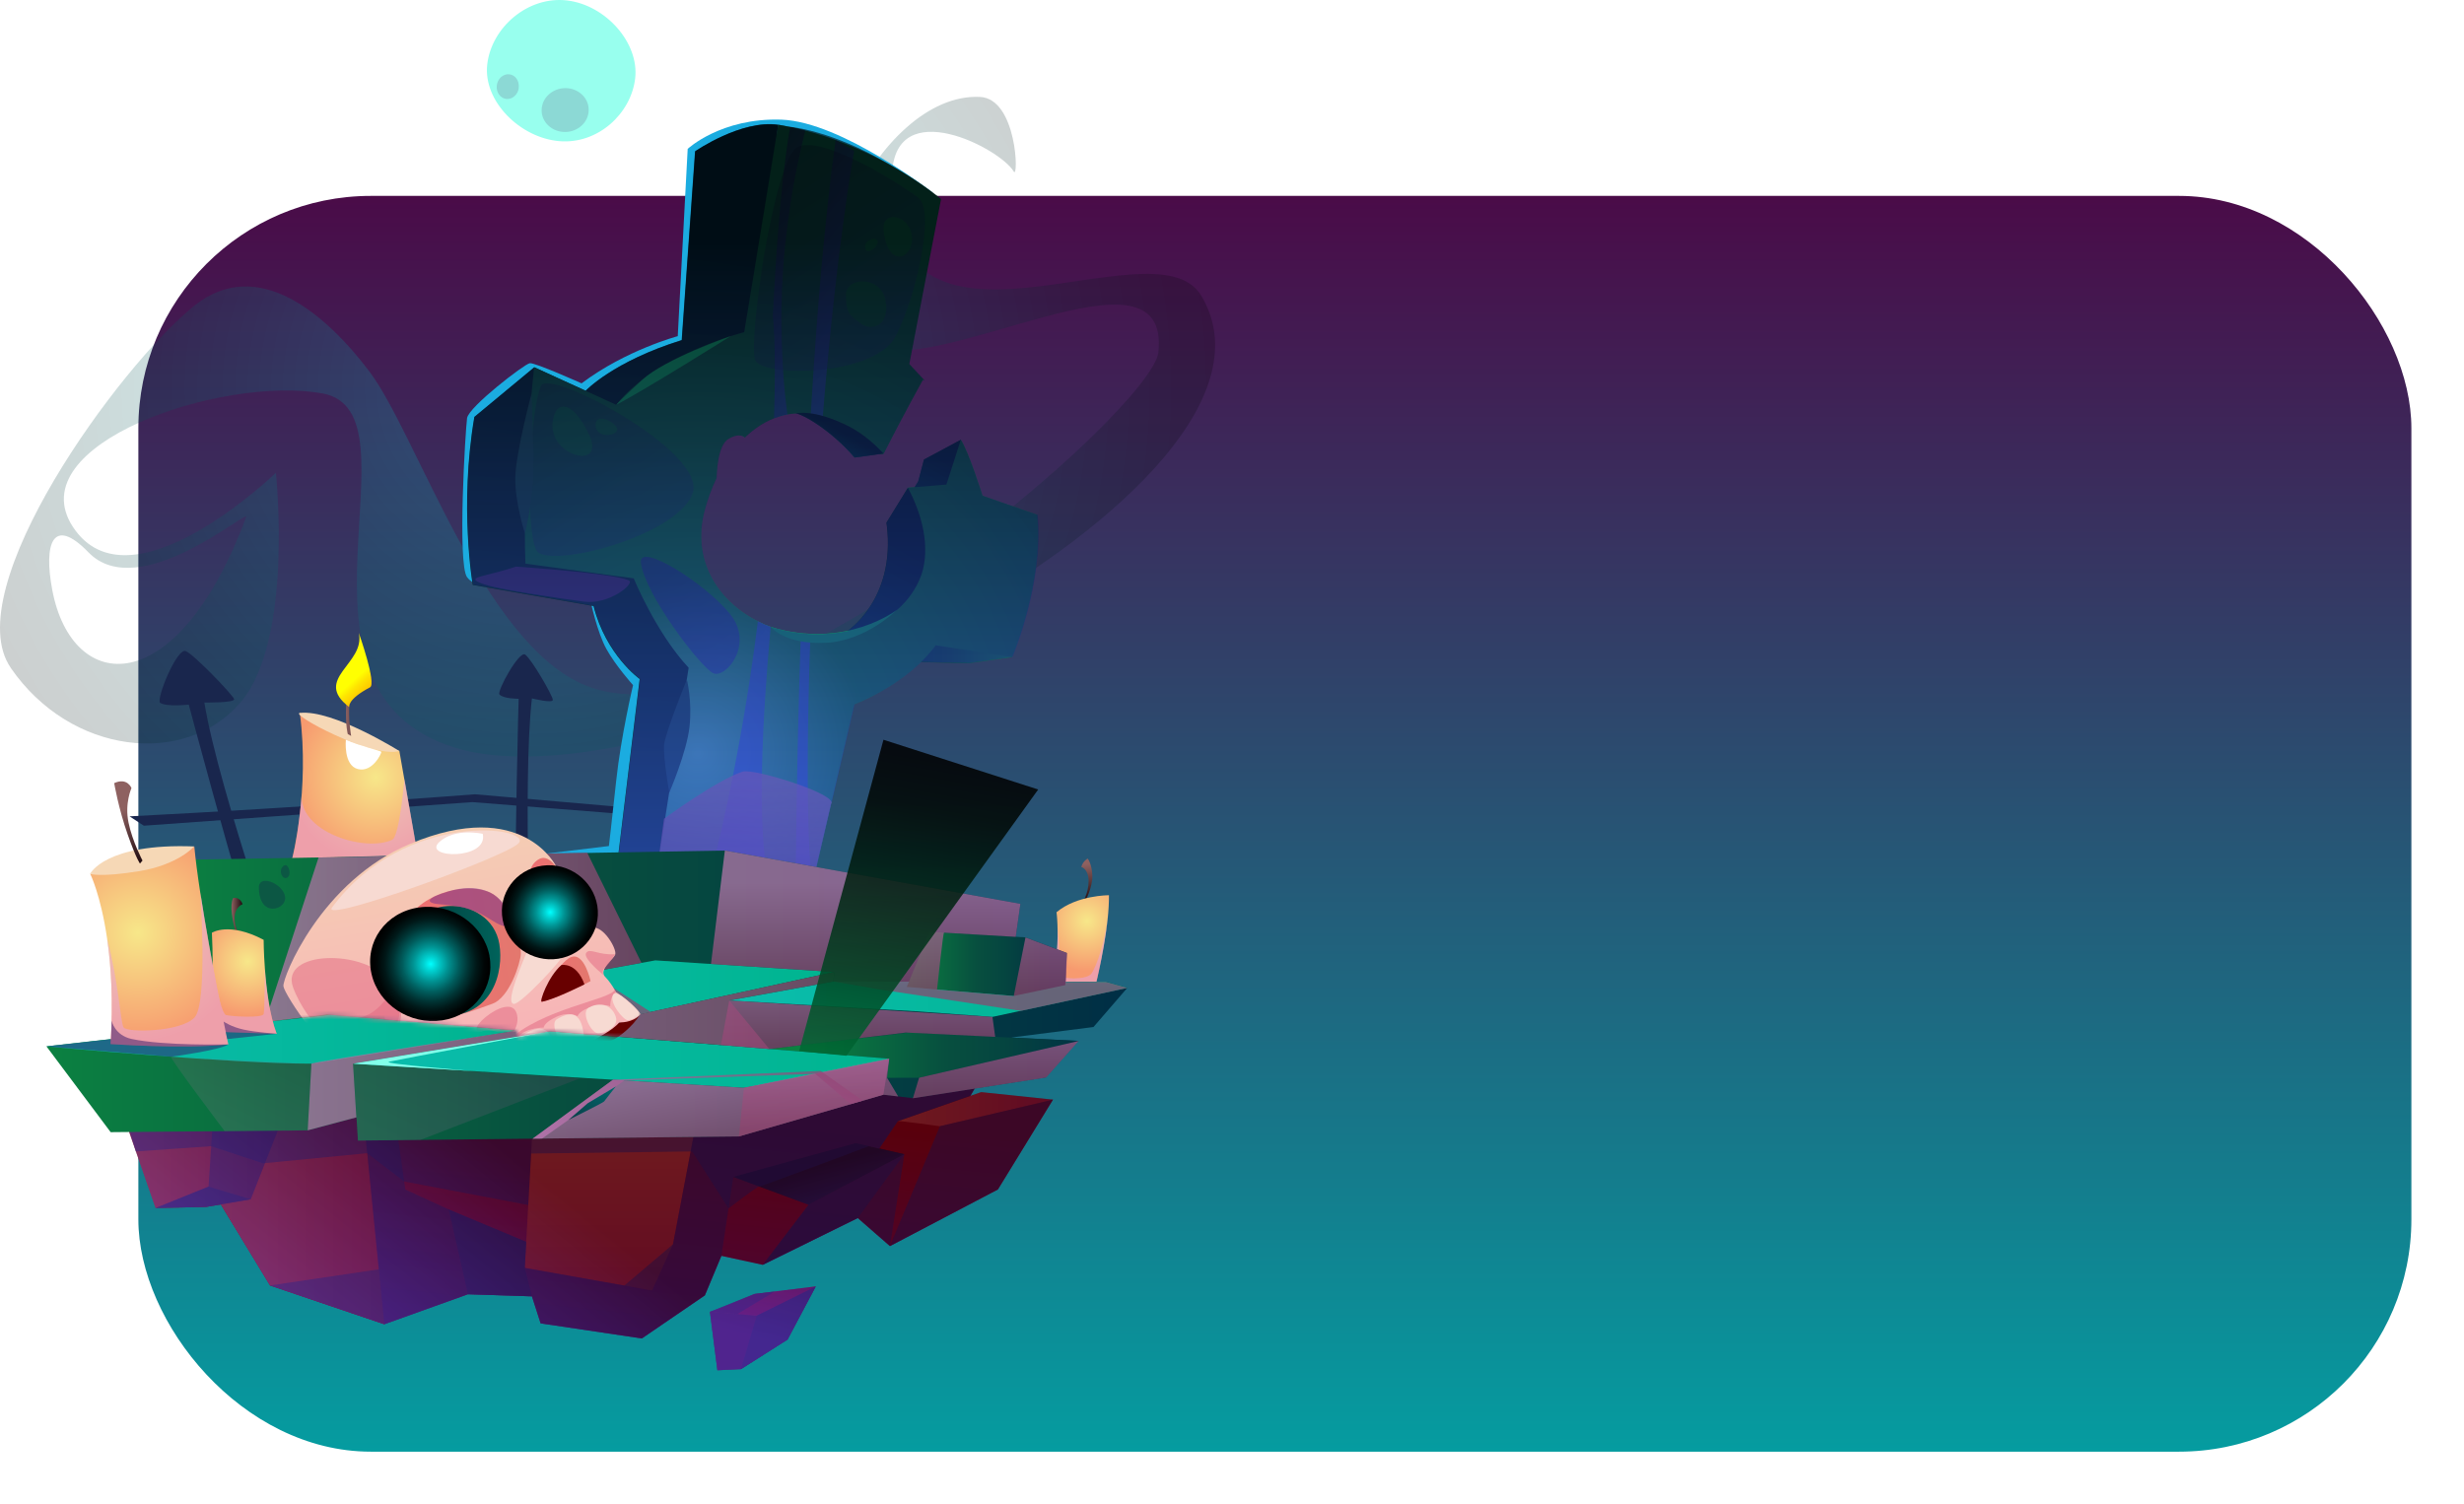 <svg width="562" height="343" viewBox="0 0 562 343" fill="none" xmlns="http://www.w3.org/2000/svg">
<g filter="url(#filter0_d_3091_983)">
<rect x="31.557" y="40.682" width="518.443" height="286.427" rx="53" fill="url(#paint0_linear_3091_983)"/>
</g>
<path style="mix-blend-mode:screen" opacity="0.2" fill-rule="evenodd" clip-rule="evenodd" d="M2.455 152.347C16.157 172.213 42.274 175.023 54.908 160.146C67.019 145.9 62.924 107.845 62.924 107.845C62.924 107.845 29.596 140.018 16.614 120.153C4.285 101.289 50.66 85.627 73.51 89.722C97.232 93.991 61.116 157.314 103.701 170.514C153.039 185.806 300.595 111.505 273.955 67.395C263.194 49.577 201.571 89.744 203.466 39.752C204.163 21.346 228.146 33.871 231.217 39.121C232.35 41.059 232.023 22.522 223.528 22.108C199.937 20.954 178.046 68.767 197.672 78.743C213.573 86.825 267.181 53.018 264.197 80.377C262.759 93.425 172.6 172.104 133.609 156.355C110.193 146.902 95.075 99.11 84.315 84.821C74.447 71.73 58.807 58.115 44.3 69.747C27.244 83.427 -9.852 134.486 2.455 152.326V152.347ZM20.186 125.99C31.731 137.884 56.999 115.687 56.128 117.974C40.335 160.342 16.462 158.425 11.931 134.616C9.927 124.117 11.974 117.517 20.186 125.99Z" fill="url(#paint1_radial_3091_983)"/>
<path fill-rule="evenodd" clip-rule="evenodd" d="M219.171 253.726L223.571 246.037L35.499 244.272L40.139 257.865L61.594 293.196L87.668 302.04L106.75 295.2L121.323 295.68L123.305 301.844L146.395 305.286L160.771 295.462L164.54 286.444L173.972 288.491L195.645 277.818L202.986 284.222L227.601 271.305L240.169 250.807L219.171 253.726Z" fill="url(#paint2_linear_3091_983)"/>
<path fill-rule="evenodd" clip-rule="evenodd" d="M87.668 302.04L82.549 250.851L36.958 248.542L40.138 257.865L61.594 293.197L87.668 302.04Z" fill="url(#paint3_linear_3091_983)"/>
<path fill-rule="evenodd" clip-rule="evenodd" d="M27.003 251.135L35.477 275.531L46.956 275.292L57.194 273.549L65.036 253.596L27.003 251.135Z" fill="url(#paint4_linear_3091_983)"/>
<path fill-rule="evenodd" clip-rule="evenodd" d="M119.688 289.187L121.518 256.448L158.767 256.121L153.495 283.807L148.725 294.35L119.688 289.187Z" fill="url(#paint5_linear_3091_983)"/>
<path style="mix-blend-mode:screen" opacity="0.6" fill-rule="evenodd" clip-rule="evenodd" d="M167.262 268.43L195.166 260.74L206.275 263.267L184.427 274.79L167.262 268.43Z" fill="url(#paint6_linear_3091_983)"/>
<g style="mix-blend-mode:multiply" opacity="0.5">
<path fill-rule="evenodd" clip-rule="evenodd" d="M61.594 293.196L86.405 289.515L82.549 250.851L89.607 251.221L92.439 271.305L102.328 275.857L120.015 283.242L119.689 289.188L142.408 293.218L153.496 283.808L158.767 256.122L202.332 245.841L223.571 246.037L221.327 249.936L204.772 255.73L200.546 261.96L206.275 263.267L202.986 284.222L195.645 277.818L173.971 288.491L184.427 274.79L167.262 268.43L164.539 286.444L160.771 295.462L146.394 305.286L123.305 301.844L121.322 295.68L106.75 295.2L87.668 302.04L61.594 293.196Z" fill="#311565"/>
</g>
<g style="mix-blend-mode:multiply" opacity="0.5">
<path fill-rule="evenodd" clip-rule="evenodd" d="M106.75 295.2L102.328 275.857L120.015 283.242L119.688 289.188L121.322 295.68L106.75 295.2Z" fill="#311565"/>
</g>
<path fill-rule="evenodd" clip-rule="evenodd" d="M204.772 255.731C205.208 255.579 214.379 256.886 214.379 256.886L240.169 250.83L223.789 249.109L204.794 255.731H204.772Z" fill="url(#paint7_linear_3091_983)"/>
<g style="mix-blend-mode:multiply" opacity="0.5">
<path fill-rule="evenodd" clip-rule="evenodd" d="M35.476 275.532L47.566 270.652L48.742 252.551L65.035 253.596L57.194 273.549L46.956 275.292L35.476 275.532Z" fill="#311565"/>
</g>
<g style="mix-blend-mode:multiply" opacity="0.5">
<path fill-rule="evenodd" clip-rule="evenodd" d="M57.194 273.548L47.566 270.651L35.476 275.531L46.956 275.291L57.194 273.548Z" fill="#311565"/>
</g>
<path fill-rule="evenodd" clip-rule="evenodd" d="M161.926 299.207C162.47 299.098 172.098 295.134 172.098 295.134L186.061 293.413L179.635 305.524L169.005 312.277L163.625 312.538L161.926 299.207Z" fill="url(#paint8_linear_3091_983)"/>
<g style="mix-blend-mode:multiply" opacity="0.5">
<path fill-rule="evenodd" clip-rule="evenodd" d="M161.926 299.208L172.599 300.101L186.061 293.436L179.613 305.547L168.983 312.299L163.625 312.539L161.926 299.208Z" fill="#311565"/>
</g>
<g style="mix-blend-mode:multiply" opacity="0.5">
<path fill-rule="evenodd" clip-rule="evenodd" d="M172.599 300.101L168.983 312.299L179.613 305.547L186.06 293.436L172.599 300.101Z" fill="#311565"/>
</g>
<g style="mix-blend-mode:multiply" opacity="0.5">
<path fill-rule="evenodd" clip-rule="evenodd" d="M176.738 294.567L168.155 299.73L161.926 299.207L172.098 295.134L176.738 294.567Z" fill="#311565"/>
</g>
<g style="mix-blend-mode:multiply" opacity="0.5">
<path fill-rule="evenodd" clip-rule="evenodd" d="M195.645 277.816L206.275 263.266L184.427 274.789L173.971 288.49L195.645 277.816Z" fill="#311565"/>
</g>
<g style="mix-blend-mode:multiply" opacity="0.5">
<path fill-rule="evenodd" clip-rule="evenodd" d="M30.99 262.635L48.154 261.437L60.004 265.336L83.747 263.027L92.177 269.475L120.473 274.855L121.127 263.115L157.874 262.635L166.173 275.618C166.173 275.618 172.817 270.521 173.122 270.63C173.427 270.739 198.15 261.437 198.15 261.437L200.546 261.982L204.772 255.73L221.327 249.958L226.294 241.419L24.934 242.617L30.99 262.657V262.635Z" fill="#311565"/>
</g>
<g style="mix-blend-mode:multiply" opacity="0.5">
<path fill-rule="evenodd" clip-rule="evenodd" d="M214.379 256.862L202.986 284.221L227.601 271.304L240.169 250.807L214.379 256.862Z" fill="#311565"/>
</g>
<g style="mix-blend-mode:screen" opacity="0.6">
<path style="mix-blend-mode:screen" opacity="0.6" fill-rule="evenodd" clip-rule="evenodd" d="M223.788 249.086L221.327 249.935L226.315 241.396L24.934 242.595L27.526 251.177L27.003 251.133L35.477 275.53L46.956 275.29L50.376 274.702L61.594 293.196L87.668 302.04L106.75 295.2L121.322 295.679L123.305 301.844L146.394 305.285L160.771 295.461L164.539 286.443L173.971 288.491L195.645 277.817L202.986 284.221L227.6 271.304L240.169 250.807L223.788 249.086Z" fill="url(#paint9_linear_3091_983)"/>
<path style="mix-blend-mode:multiply" opacity="0.5" fill-rule="evenodd" clip-rule="evenodd" d="M176.738 294.569L172.098 295.136L161.925 299.209L163.624 312.54L168.983 312.3L179.613 305.548L186.061 293.437L176.738 294.569Z" fill="url(#paint10_linear_3091_983)"/>
</g>
<path fill-rule="evenodd" clip-rule="evenodd" d="M43.058 160.713C43.058 160.713 51.27 191.819 62.597 229.895L66.648 227.825C66.648 227.825 49.898 180.404 46.608 160.234C46.608 160.234 53.775 160.343 53.383 159.428C52.882 158.273 44.386 149.408 42.383 148.514C40.379 147.6 35.477 159.624 36.545 160.321C38.048 161.279 43.08 160.713 43.08 160.713H43.058Z" fill="#19264D"/>
<path fill-rule="evenodd" clip-rule="evenodd" d="M118.295 159.362C118.295 159.362 117.402 189.575 117.358 228.892L121.388 228.021C121.388 228.021 119.101 178.596 121.323 159.297C121.323 159.297 126.202 160.516 126.093 159.602C125.941 158.447 121.17 150.235 119.776 149.298C118.382 148.362 113.285 157.706 113.916 158.404C114.831 159.406 118.317 159.384 118.317 159.384L118.295 159.362Z" fill="#19264D"/>
<path fill-rule="evenodd" clip-rule="evenodd" d="M32.798 188.333L107.73 182.952L144.238 185.828L144.391 184.303L108.34 181.166C108.34 181.166 70.329 184.128 29.552 186.198L32.798 188.333Z" fill="#19264D"/>
<path d="M212.702 43.914C212.702 43.914 192.03 27.795 178.263 27.294C164.475 26.814 156.851 33.959 156.851 33.959L154.586 76.675C154.586 76.675 142.736 79.834 132.65 87.436C132.65 87.436 122.042 82.687 120.844 82.84C119.646 82.992 106.903 92.794 106.533 95.365C106.163 97.935 104.289 128.605 106.533 131.655C108.777 134.704 114.941 133.833 124.351 135.467C133.783 137.1 134.742 137.296 134.742 137.296C134.742 137.296 136.201 144.201 138.314 148.035C140.427 151.869 144.391 156.269 144.391 156.269C144.391 156.269 141.647 167.836 140.558 177.965C139.468 188.094 138.88 192.973 138.88 192.973L124.721 194.672L142.017 202.753L174.059 206.043L178.939 154.94C178.939 154.94 151.166 153.612 149.706 132.526C148.247 111.44 148.595 97.608 165.303 89.745C182.032 81.881 202.987 63.431 202.987 63.431L212.724 43.892L212.702 43.914Z" fill="#1BACE0"/>
<path fill-rule="evenodd" clip-rule="evenodd" d="M230.869 149.864L221.001 151.28L200.024 150.779L211.504 144.832L230.869 149.864Z" fill="url(#paint11_linear_3091_983)"/>
<path d="M140.34 200.553L145.894 154.875C145.894 154.875 138.227 149.451 135.373 138.233L107.818 133.419C107.818 133.419 104.703 115.426 108.188 95.103L121.824 83.798L133.543 89.156C133.543 89.156 139.795 82.469 155.479 77.59L158.528 34.525C158.528 34.525 169.049 27.25 177.479 28.491L171.729 78.069L145.175 111.418L162.231 152.065L159.029 202.797L140.34 200.575V200.553Z" fill="url(#paint12_linear_3091_983)"/>
<path d="M219.15 100.309L210.742 104.818L209.435 109.784L207.17 113.487L217.081 114.402L219.15 100.309Z" fill="url(#paint13_linear_3091_983)"/>
<path fill-rule="evenodd" clip-rule="evenodd" d="M236.597 117.43L224.094 113.073C224.094 113.073 220.957 103.053 219.149 100.308L215.86 110.525L207.082 111.243L206.537 112.136C210 119.107 211.133 126.775 208.519 132.503C205.905 138.254 201.004 141.979 195.188 143.721C191.964 144.702 188.436 145.072 184.841 144.854C184.123 144.811 183.382 144.745 182.641 144.636C181.552 144.506 180.463 144.31 179.374 144.048C178.132 143.765 176.934 143.395 175.78 142.981C174.778 142.611 173.798 142.197 172.861 141.717C163.494 137.034 157.744 127.515 160.684 116.471C161.381 113.857 162.296 111.331 163.429 108.978C163.429 108.978 163.429 101.724 166.087 100.112C168.766 98.501 169.855 99.786 169.855 99.786C171.859 97.869 174.081 96.344 176.542 95.386C177.522 95.015 178.546 94.71 179.592 94.514C180.202 94.405 180.812 94.318 181.443 94.275C182.576 94.188 183.731 94.231 184.929 94.384C185.822 94.493 186.737 94.689 187.673 94.95C188.697 95.233 189.721 95.603 190.788 96.083C194.448 97.716 197.846 100.352 200.721 103.576L201.527 103.467C205.905 94.863 210.458 86.651 210.458 86.651L210.85 86.803C209.565 85.365 208.389 84.168 207.365 83.057L214.597 45.416C214.597 45.416 205.099 37.226 190.592 31.933C188.414 31.127 186.105 30.408 183.709 29.776H183.687C182.554 29.471 181.4 29.21 180.245 28.97C179.352 28.774 178.437 28.6 177.501 28.447L169.746 75.759C169.746 75.759 149.51 80.9 140.557 92.336L121.824 83.775C121.824 83.775 119.079 108.412 119.842 128.561L144.543 131.915C144.543 131.915 149.597 144.31 157.068 152.304L149.553 200.444L185.234 201.664L194.84 160.647C194.84 160.647 206.602 156.334 213.442 147.185L230.847 149.864C230.847 149.864 238.079 132.961 236.576 117.43H236.597Z" fill="url(#paint14_radial_3091_983)"/>
<path style="mix-blend-mode:screen" opacity="0.6" d="M187.673 94.95C186.736 94.689 185.821 94.493 184.928 94.384C186.257 72.056 188.109 49.664 190.592 31.933L194.818 34.438C194.818 34.438 190.81 56.155 187.673 94.95Z" fill="url(#paint15_linear_3091_983)"/>
<path style="mix-blend-mode:screen" opacity="0.6" d="M185.256 201.686L181.509 199.769C181.509 199.769 181.618 176.157 182.642 144.659C183.382 144.746 184.101 144.833 184.842 144.877C183.252 189.466 185.256 201.708 185.256 201.708V201.686Z" fill="url(#paint16_linear_3091_983)"/>
<path style="mix-blend-mode:screen" opacity="0.6" d="M176.281 72.1C176.281 72.1 177.457 44.349 180.224 28.971L183.665 29.777H183.687C183.687 29.777 177.784 51.08 178.241 75.019C178.416 84.582 179.047 90.333 179.592 94.515C178.546 94.711 177.522 94.994 176.542 95.386C177.087 77.721 176.259 72.1 176.259 72.1H176.281Z" fill="url(#paint17_linear_3091_983)"/>
<path style="mix-blend-mode:screen" opacity="0.6" d="M175.214 200.444L162.231 198.701C162.231 198.701 168.613 175.524 172.861 141.739C173.798 142.218 174.778 142.632 175.78 143.003C173.863 163.871 172.643 188.093 175.192 200.444H175.214Z" fill="url(#paint18_linear_3091_983)"/>
<path d="M200.722 103.555L194.906 104.361C189.482 98.044 182.86 94.297 181.357 94.297C181.379 94.297 181.423 94.297 181.444 94.297C184.734 93.753 188.611 94.951 192.249 96.584C195.647 98.087 198.805 100.505 201.528 103.468L200.722 103.577V103.555Z" fill="url(#paint19_linear_3091_983)"/>
<path d="M209.652 132.373C206.842 138.559 201.44 142.284 195.189 143.744C194.448 143.918 193.685 144.07 192.923 144.179C192.923 144.179 204.337 137.035 202.268 119.826C202.246 119.63 202.224 119.434 202.181 119.216L206.537 112.137L207.082 111.266C210.937 118.432 212.331 126.47 209.652 132.373Z" fill="url(#paint20_linear_3091_983)"/>
<path style="mix-blend-mode:soft-light" opacity="0.3" fill-rule="evenodd" clip-rule="evenodd" d="M123.349 88.046C120.517 95.343 119.689 124.183 122.848 126.078C127.988 129.193 154.89 121.7 158.005 112.442C161.163 103.01 124.982 83.82 123.37 88.024L123.349 88.046ZM126.028 96.345C126.594 91.139 130.668 91.139 134.414 99.264C138.161 107.389 125.2 104.078 126.028 96.345ZM135.874 97.325C135.394 94.406 139.119 95.386 140.535 97.325C141.951 99.264 136.375 100.397 135.874 97.325Z" fill="url(#paint21_linear_3091_983)"/>
<g style="mix-blend-mode:soft-light" opacity="0.5">
<path fill-rule="evenodd" clip-rule="evenodd" d="M117.62 129.257C110.693 131.588 106.031 131.566 109.712 133.026C113.35 134.485 127.182 136.358 133.042 137.208C138.836 138.057 144.935 133.091 143.432 132.394C139.773 130.695 117.62 129.235 117.62 129.235V129.257Z" fill="#7A369E"/>
</g>
<path style="mix-blend-mode:soft-light" opacity="0.3" fill-rule="evenodd" clip-rule="evenodd" d="M209.5 45.154C205.753 42.192 187.129 30.451 181.77 33.631C176.564 36.724 170.443 78.482 172.317 82.272C174.168 86.019 199.654 85.932 204.381 76.522C209.195 66.959 213.225 48.095 209.5 45.154ZM200.199 55.087C200.351 56.394 197.28 58.703 197.28 56.176C197.28 54.652 200.046 53.802 200.199 55.087ZM196.626 73.929C194.034 72.143 193.054 71.816 192.923 67.438C192.792 63.06 200.852 62.733 201.963 68.418C203.096 74.104 199.022 75.585 196.626 73.951V73.929ZM201.527 52.495C201.07 47.943 207.343 48.77 207.997 53.802C208.65 58.834 202.464 61.731 201.527 52.495Z" fill="url(#paint22_linear_3091_983)"/>
<path d="M140.535 92.338C147.114 88.961 166.631 76.676 166.631 76.676C166.631 76.676 151.71 81.86 146.591 86.543C141.494 91.205 140.535 92.338 140.535 92.338Z" fill="#09AC61"/>
<path d="M175.802 142.98C175.802 142.98 178.873 147.032 188.262 146.618C197.541 146.226 204.62 139.06 204.62 139.06C204.62 139.06 192.923 148.23 175.78 142.98H175.802Z" fill="#09AC61"/>
<path d="M121.236 89.767C121.236 89.767 117.664 103.163 117.533 108.87C117.402 114.512 119.711 121.613 119.711 121.613C119.711 121.613 121.65 114.098 121.672 107.236C121.693 100.266 121.236 89.767 121.236 89.767Z" fill="#15524F"/>
<path d="M156.677 154.962C156.677 154.962 151.711 167.117 151.471 169.927C151.232 172.715 152.647 180.796 152.647 180.796C152.647 180.796 156.612 171.647 157.265 165.788C157.919 159.863 156.655 154.962 156.655 154.962H156.677Z" fill="#15524F"/>
<path style="mix-blend-mode:screen" opacity="0.6" fill-rule="evenodd" clip-rule="evenodd" d="M146.177 128.365C147.07 135.554 159.748 152.109 162.623 153.524C165.477 154.94 172.055 147.033 166.609 140.172C161.033 133.136 145.567 123.421 146.177 128.365Z" fill="url(#paint23_linear_3091_983)"/>
<path style="mix-blend-mode:multiply" opacity="0.7" d="M189.568 183.301C191.093 181.188 171.859 175.133 169.332 176.004C163.102 178.161 151.449 186.743 151.449 186.743L149.575 200.466L185.255 201.686L189.547 183.301H189.568Z" fill="url(#paint24_linear_3091_983)"/>
<path style="mix-blend-mode:screen" opacity="0.6" fill-rule="evenodd" clip-rule="evenodd" d="M236.597 117.43L224.094 113.073C224.094 113.073 220.957 103.053 219.149 100.308L210.741 104.818L209.434 109.762L208.628 111.113L207.103 111.243L206.559 112.137L202.202 119.216C202.224 119.412 202.268 119.608 202.289 119.826C204.141 135.161 195.297 142.48 193.337 143.918C188.654 144.92 182.707 145.116 175.824 143.003C174.822 142.632 173.841 142.218 172.905 141.739C163.538 137.056 157.787 127.537 160.728 116.493C161.425 113.879 162.34 111.352 163.473 109C163.473 109 163.473 101.746 166.13 100.134C168.809 98.522 169.899 99.808 169.899 99.808C171.903 97.891 174.124 96.366 176.586 95.407C177.566 95.037 178.59 94.732 179.636 94.536C180.245 94.427 180.855 94.34 181.487 94.296C181.465 94.296 181.422 94.296 181.4 94.296C182.903 94.296 189.525 98.043 194.949 104.36L200.765 103.554L201.571 103.445C205.949 94.841 210.502 86.629 210.502 86.629L210.894 86.781C209.608 85.344 208.432 84.146 207.408 83.035L214.64 45.394C214.64 45.394 211.329 42.541 205.644 39.121C198.87 34.917 189.089 29.928 179.527 28.818C178.873 28.687 178.198 28.556 177.544 28.447C169.114 27.206 158.593 34.481 158.593 34.481L155.544 77.546C139.838 82.425 133.609 89.112 133.609 89.112L127.204 86.193L121.889 83.754L108.253 95.059C104.768 115.382 107.883 133.375 107.883 133.375L135.438 138.189C138.292 149.407 145.959 154.831 145.959 154.831L140.405 200.509L159.094 202.731L159.225 200.749L185.321 201.642L194.927 160.625C194.927 160.625 203.422 157.51 210.153 150.975L221.088 151.237L230.956 149.821C230.956 149.821 238.187 132.917 236.684 117.386L236.597 117.43Z" fill="url(#paint25_linear_3091_983)"/>
<path d="M68.391 162.607C68.391 162.607 78.041 168.075 91.088 171.299L95.249 194.955L66.626 195.848C66.626 195.848 70.678 180.295 68.391 162.629V162.607Z" fill="url(#paint26_radial_3091_983)"/>
<path d="M68.39 162.608C66.016 162.869 84.858 173.02 91.088 171.299C91.088 171.299 75.927 161.78 68.39 162.608Z" fill="#F6D8B6"/>
<path d="M79.304 167.421L80.088 167.857C80.088 167.857 79.347 163.958 79.74 159.906C80.132 155.833 84.401 153.654 84.401 153.654C84.401 153.654 84.51 151.454 82.223 150.932C82.223 150.932 79.151 155.55 78.955 160.734C78.759 165.722 79.326 167.443 79.326 167.443L79.304 167.421Z" fill="url(#paint27_linear_3091_983)"/>
<g style="mix-blend-mode:multiply" opacity="0.5">
<path d="M68.848 180.948C67.846 189.683 83.225 194.475 89.476 191.534C91.132 190.75 92.243 177.681 92.243 177.681L95.27 194.954L66.648 195.847C66.648 195.847 67.236 194.366 67.955 189.029C68.695 183.627 68.848 180.948 68.848 180.948Z" fill="#E5A3E5"/>
</g>
<path d="M78.889 168.728C78.889 168.728 78.279 174.565 81.634 175.415C84.988 176.264 87.058 171.755 86.971 171.494C86.884 171.233 82.375 170.252 78.889 168.728Z" fill="white"/>
<path d="M79.653 161.279C71.179 154.831 83.465 151.411 81.831 144.332C81.831 144.332 85.948 155.964 84.401 156.77C79.086 159.58 79.653 161.279 79.653 161.279Z" fill="url(#paint28_linear_3091_983)"/>
<path d="M247.272 206.066C247.446 205.739 249.276 202.341 249.145 199.64C249.014 196.917 248.078 195.828 248.078 195.828C248.078 195.828 247.032 196.351 246.618 197.745C246.618 197.745 248.274 198.137 248.296 200.991C248.296 203.844 246.793 206.044 246.793 206.044H247.294L247.272 206.066Z" fill="url(#paint29_linear_3091_983)"/>
<path d="M249.886 224.799C244.919 225.866 239.865 224.668 239.865 224.668C241.216 219.375 241.303 214.147 241.194 211.01C241.129 209.181 240.976 208.07 240.976 208.07C245.638 204.149 252.935 204.192 252.935 204.192C252.935 204.998 252.935 205.848 252.87 206.741C252.87 206.741 252.87 206.763 252.87 206.785C252.412 214.626 249.864 224.799 249.864 224.799H249.886Z" fill="url(#paint30_radial_3091_983)"/>
<g style="mix-blend-mode:multiply" opacity="0.5">
<path d="M249.886 224.799C244.919 225.867 239.865 224.669 239.865 224.669C241.216 219.376 241.303 214.148 241.194 211.011C241.194 211.011 241.739 217.263 241.804 222.382C241.804 223.34 247.86 223.601 248.949 222.055C250.038 220.508 252.412 214.278 252.892 206.785C252.434 214.627 249.886 224.799 249.886 224.799Z" fill="#E5A3E5"/>
</g>
<path fill-rule="evenodd" clip-rule="evenodd" d="M165.324 193.997L38.81 196.154L44.757 236.125L159.966 232.095L230.215 223.818L232.742 206.152L165.324 193.997Z" fill="url(#paint31_linear_3091_983)"/>
<path fill-rule="evenodd" clip-rule="evenodd" d="M10.601 238.674L25.239 258.234L70.177 257.821L81.308 254.858L81.635 260.151L168.504 259.193L201.461 249.674L208.214 250.48L238.579 245.753L246.007 237.41L230.607 236.648L249.405 234.252L257.138 225.299L252.215 223.927L122.652 223.796L83.595 225.234L83.138 232.465L75.318 231.442C75.318 231.442 12.235 238.412 10.601 238.652V238.674Z" fill="url(#paint32_linear_3091_983)"/>
<path fill-rule="evenodd" clip-rule="evenodd" d="M209.629 245.818L246.028 237.432L207.103 235.515L175.474 239.261L202.811 241.483L202.332 245.84L209.629 245.818Z" fill="url(#paint33_linear_3091_983)"/>
<path fill-rule="evenodd" clip-rule="evenodd" d="M10.601 238.672C10.601 238.672 52.446 242.615 71.027 242.615L117.925 235.056L75.318 231.462L10.601 238.672Z" fill="url(#paint34_linear_3091_983)"/>
<path fill-rule="evenodd" clip-rule="evenodd" d="M80.545 242.615C80.545 242.615 168.983 248.104 169.68 248.104C170.377 248.104 203.661 241.591 202.812 241.482C201.962 241.373 125.44 235.23 125.44 235.23L80.567 242.637L80.545 242.615Z" fill="url(#paint35_linear_3091_983)"/>
<path style="mix-blend-mode:multiply" opacity="0.7" fill-rule="evenodd" clip-rule="evenodd" d="M201.483 249.695L202.812 241.482L169.681 248.104L139.817 246.275L121.497 259.715L168.526 259.214L201.483 249.695Z" fill="url(#paint36_linear_3091_983)"/>
<path d="M87.45 230.309L149.465 219.047L190.286 221.704L135.829 233.554L87.45 230.309Z" fill="url(#paint37_linear_3091_983)"/>
<path d="M190.286 221.704L135.829 233.554L87.45 230.308L87.842 232.508L117.946 235.035V236.451L125.417 235.209L164.43 238.346L166.325 228.195L190.09 223.882L190.286 221.704Z" fill="#076249"/>
<path d="M166.326 228.196L209.259 230.679L226.359 231.942L257.16 225.32L252.215 223.948L190.091 223.883L166.326 228.196Z" fill="url(#paint38_linear_3091_983)"/>
<path style="mix-blend-mode:multiply" opacity="0.7" d="M166.326 228.195L226.359 231.942L226.991 236.495L206.624 235.514L175.475 239.261L164.431 238.346L166.326 228.195Z" fill="url(#paint39_linear_3091_983)"/>
<path d="M243.35 217.369L233.875 213.797L212.005 212.533L206.821 225.102C206.821 225.102 230.716 227.171 231.195 227.171L242.98 224.688L243.328 217.369H243.35Z" fill="url(#paint40_linear_3091_983)"/>
<path style="mix-blend-mode:multiply" opacity="0.7" fill-rule="evenodd" clip-rule="evenodd" d="M165.325 193.997L162.166 219.875L190.309 221.705L190.113 223.883L200.416 225.647L232.851 230.57L257.16 225.342L252.238 223.97H243.132L243.372 217.392L233.897 213.819L231.217 227.194L213.726 225.713C213.726 225.713 215.098 212.73 215.316 212.73C215.534 212.73 231.675 213.689 231.675 213.689L232.742 206.152L165.325 193.997Z" fill="url(#paint41_linear_3091_983)"/>
<path style="mix-blend-mode:multiply" opacity="0.7" d="M70.177 257.798L71.026 242.594C72.028 242.115 117.924 235.035 117.924 235.035L87.82 232.509L87.428 230.287L135.808 233.532L190.286 221.683L190.09 223.861L166.304 228.174L175.452 239.24L164.409 238.346L125.396 235.21L80.523 242.616L81.286 254.858L70.155 257.82L70.177 257.798Z" fill="url(#paint42_linear_3091_983)"/>
<path style="mix-blend-mode:multiply" opacity="0.7" d="M204.86 250.087L201.483 249.695L168.526 259.214L169.681 248.104L202.812 241.482L202.333 245.839L204.86 250.087Z" fill="url(#paint43_linear_3091_983)"/>
<path style="mix-blend-mode:multiply" opacity="0.7" d="M209.631 245.819L208.215 250.502L238.602 245.775L246.03 237.433L209.631 245.819Z" fill="url(#paint44_linear_3091_983)"/>
<path style="mix-blend-mode:multiply" opacity="0.7" fill-rule="evenodd" clip-rule="evenodd" d="M133.935 194.497L146.308 219.613L134.436 221.769L148.399 230.809L135.83 233.554L135.504 236.015L125.418 235.209L117.947 236.451V235.035L74.577 231.397L60.419 233.118L72.66 195.586L133.935 194.497Z" fill="url(#paint45_linear_3091_983)"/>
<path style="mix-blend-mode:multiply" opacity="0.7" d="M194.012 251.83L185.931 244.925L142.387 246.45L123.632 259.694L121.497 259.715L139.817 246.275L187.194 244.271L196.778 251.046L194.012 251.83Z" fill="url(#paint46_linear_3091_983)"/>
<path d="M129.6 255.467C129.6 255.467 137.638 251.503 137.79 251.22C137.965 250.937 140.47 247.8 140.47 247.8L134.022 251.655L129.6 255.489V255.467Z" fill="url(#paint47_linear_3091_983)"/>
<path style="mix-blend-mode:multiply" opacity="0.15" d="M71.026 242.615L70.177 257.82L51.248 257.994C51.248 257.994 38.352 240.982 39.049 241.047C39.746 241.091 71.048 242.637 71.048 242.637L71.026 242.615Z" fill="url(#paint48_linear_3091_983)"/>
<path style="mix-blend-mode:multiply" opacity="0.15" d="M80.545 242.616L81.656 260.151L95.88 259.999L132.214 245.971L80.545 242.616Z" fill="url(#paint49_linear_3091_983)"/>
<path d="M125.418 235.21L80.545 242.616L108.057 244.315C108.057 244.315 86.732 242.616 88.736 242.159C90.74 241.701 125.418 235.21 125.418 235.21Z" fill="#83FFEA"/>
<g style="mix-blend-mode:soft-light" opacity="0.52">
<path fill-rule="evenodd" clip-rule="evenodd" d="M59.046 202.404C59.046 209.483 65.428 207.566 65.036 204.56C64.644 201.554 59.046 199.267 59.046 202.404Z" fill="#0E3E47"/>
</g>
<g style="mix-blend-mode:soft-light" opacity="0.52">
<path fill-rule="evenodd" clip-rule="evenodd" d="M64.252 197.983C63.62 198.985 64.578 200.88 65.624 200.096C66.669 199.312 65.537 195.913 64.252 197.983Z" fill="#0E3E47"/>
</g>
<path d="M53.754 212.468C53.013 210.072 52.338 206.499 53.166 204.844C53.166 204.844 54.647 204.365 55.322 206.238C55.322 206.238 53.514 206.892 53.514 209.309C53.514 211.727 54.538 212.969 54.538 212.969L53.754 212.468Z" fill="url(#paint50_linear_3091_983)"/>
<path d="M63.076 235.797L48.112 235.296C48.112 235.296 48.504 227.563 48.504 219.94C48.504 217.435 48.438 214.951 48.329 212.751C48.329 212.751 52.207 210.181 60.136 214.363C60.136 214.363 60.136 217.151 60.419 220.92C60.745 225.472 61.486 231.463 63.098 235.754L63.076 235.797Z" fill="url(#paint51_radial_3091_983)"/>
<g style="mix-blend-mode:multiply" opacity="0.5">
<path d="M63.076 235.797L48.112 235.296C48.112 235.296 48.504 227.563 48.504 219.939C49.571 227.019 50.747 231.201 51.51 231.506C52.294 231.811 59.874 232.29 60.136 231.288C60.397 230.286 60.397 220.941 60.397 220.941C60.724 225.494 61.464 231.484 63.076 235.775V235.797Z" fill="#E5A3E5"/>
</g>
<path d="M52.076 238.218C41.686 239.307 25.218 238.131 25.218 238.131C25.85 228.22 25.327 220.204 24.434 214.105C22.974 204.106 20.578 199.314 20.578 199.314C35.173 197.659 44.321 193.062 44.321 193.062C44.583 195.938 45.062 199.597 45.672 203.562C48.003 218.723 52.054 238.218 52.054 238.218H52.076Z" fill="url(#paint52_radial_3091_983)"/>
<path d="M20.556 199.314C20.556 199.314 23.911 192.278 44.3 193.062C44.3 193.062 40.618 197.266 31.731 198.704C22.8 200.163 20.535 199.314 20.535 199.314H20.556Z" fill="#F6D8B6"/>
<path d="M32.493 196.264C32.493 196.264 30.206 191.951 29.313 187.616C28.398 183.238 29.988 179.753 29.988 179.753C29.988 179.753 29.051 177.248 26.045 178.62C26.045 178.62 27.025 184.436 29.116 190.317C31.164 196.111 31.927 196.961 31.927 196.961L32.515 196.264H32.493Z" fill="url(#paint53_linear_3091_983)"/>
<g style="mix-blend-mode:multiply" opacity="0.5">
<path d="M52.076 238.217C41.686 239.306 25.218 238.13 25.218 238.13C25.85 228.219 25.327 220.203 24.434 214.103C27.092 224.232 27.462 232.967 28.159 234.296C28.834 235.625 41.403 235.407 44.409 232.031C47.371 228.72 45.737 204.345 45.694 203.561C48.025 218.721 52.076 238.217 52.076 238.217Z" fill="#E5A3E5"/>
</g>
<mask id="mask0_3091_983" style="mask-type:luminance" maskUnits="userSpaceOnUse" x="28" y="169" width="130" height="68">
<path d="M143.803 236.692L125.419 235.211L117.947 236.453V235.037L103.44 233.817L75.318 231.464L28.115 236.649L34.694 169.819L142.148 176.311L157.221 207.569L143.803 236.692Z" fill="white"/>
</mask>
<g mask="url(#mask0_3091_983)">
<path d="M146.002 231.228C145.654 232.491 142.19 236.042 139.925 237.109C139.925 237.109 132.257 241.182 118.186 243.317L146.002 231.228Z" fill="#680000"/>
<path fill-rule="evenodd" clip-rule="evenodd" d="M138.03 222.797C138.901 223.712 139.62 224.735 140.208 225.781L140.491 226.282C144.456 228.809 146.155 231.27 146.09 231.357C144.216 233.427 141.232 233.187 141.232 233.187C138.509 236.716 125.331 241.791 120.212 242.902C118.97 243.185 118.229 243.316 118.229 243.316C115.594 240.811 115.877 237.609 115.899 237.435C113.786 234.233 110.235 235.126 110.235 235.126C110.235 235.126 98.146 241.682 95.445 243.294C92.744 244.906 84.815 243.817 79.957 242.946C75.056 242.053 64.883 226.935 64.644 224.953C64.404 222.971 73.183 200.97 93.571 192.453C119.319 181.693 126.921 197.725 126.921 197.725C127.879 205.218 131.19 213.191 131.19 213.191C131.19 213.191 132.758 211.971 135.198 211.6C137.638 211.23 140.644 216.284 140.339 217.656C140.121 218.702 136.418 221.141 138.03 222.819V222.797Z" fill="url(#paint54_linear_3091_983)"/>
<path d="M97.928 231.182C103.025 232.903 108.34 230.289 112.261 228.96C116.182 227.61 118.665 219.746 118.796 217.633C118.926 215.499 116.661 206.11 112 203.692C107.273 201.253 96.708 202.93 92.09 210.685C87.538 218.33 92.678 227.131 93.942 228.764C95.205 230.398 97.95 231.204 97.95 231.204L97.928 231.182Z" fill="url(#paint55_linear_3091_983)"/>
<path d="M131.168 213.169L129.513 214.585C129.513 214.585 122.934 210.817 121.213 204.521C119.471 198.117 122.106 196.44 122.891 195.983C126.986 193.565 131.451 206.308 131.168 213.169Z" fill="url(#paint56_linear_3091_983)"/>
<path d="M123.588 228.483C122.739 228.635 127.183 219.508 130.232 218.31C133.282 217.112 134.698 223.778 134.698 223.778C134.698 223.778 127.313 227.764 123.588 228.483Z" fill="url(#paint57_linear_3091_983)"/>
<path d="M90.456 218.833C92.264 202.692 111.977 203.694 113.894 215.326C114.94 221.6 112.478 232.251 100.476 231.707C90.652 231.249 90.456 218.833 90.456 218.833Z" fill="url(#paint58_linear_3091_983)"/>
<path d="M127.553 201.449C124.612 197.332 119.406 199.184 121.737 206.002C123.174 210.206 129.513 214.562 129.513 214.562L131.169 213.147C131.169 213.147 129.688 204.412 127.553 201.449Z" fill="url(#paint59_linear_3091_983)"/>
<path d="M123.588 228.482C122.913 228.612 125.069 222.644 128.053 220.117C128.053 220.117 131.473 219.377 133.303 224.517C133.303 224.517 126.376 228.002 123.588 228.482Z" fill="#680000"/>
<path opacity="0.5" d="M66.823 225.129C69.72 233.319 80.154 244.101 85.185 241.117C90.239 238.111 94.487 230.966 88.801 223.734C82.963 216.307 63.882 216.851 66.823 225.129Z" fill="#E26680"/>
<path opacity="0.5" d="M110.214 235.105C104.18 236.39 117.664 224.497 118.034 232.295C118.143 234.691 115.856 237.392 115.856 237.392C115.856 237.392 114.157 234.256 110.192 235.083L110.214 235.105Z" fill="#E26680"/>
<path opacity="0.5" d="M140.47 226.282C139.098 227.197 139.185 229.55 139.185 229.55C139.185 229.55 138.183 228.853 135.198 229.593C132.214 230.334 131.713 231.793 131.713 231.793C131.713 231.793 129.84 230.595 126.921 231.924C124.024 233.253 124.002 234.385 124.002 234.385C124.002 234.385 119.537 234.385 118.208 236.629C117.228 238.306 119.972 242.598 119.972 242.598L120.19 242.881C118.949 243.164 118.208 243.295 118.208 243.295C115.572 240.79 115.855 237.587 115.877 237.413C123.436 230.094 139.119 228.068 140.208 225.781L140.339 226.043L140.47 226.304V226.282Z" fill="#E26680"/>
<path opacity="0.5" d="M140.316 217.635C136.396 217.94 134.544 216.111 133.694 217.352C132.845 218.594 137.768 222.471 137.768 222.471C137.768 222.471 136.962 221.643 138.095 220.554C139.227 219.487 140.316 217.614 140.316 217.614V217.635Z" fill="#E26680"/>
<path d="M118.904 236.302C117.793 237.043 121.431 241.661 123.086 241.312C124.742 240.964 126.768 241.312 126.397 239.156C126.027 236.978 125.178 232.098 118.904 236.302Z" fill="#F7DAD2"/>
<path d="M126.964 232.512C125.309 233.558 127.901 238.981 130.036 239.09C132.17 239.199 133.477 237.827 133.238 236.868C132.998 235.91 133.129 228.635 126.964 232.512Z" fill="#F7DAD2"/>
<path d="M140.469 231.923C139.271 228.503 135.982 228.808 134.218 229.876C132.475 230.965 134.849 235.757 136.505 235.692C138.16 235.605 141.21 234.102 140.447 231.923H140.469Z" fill="#F7DAD2"/>
<path d="M75.732 206.984C72.9 210.796 114.875 195.591 118.208 192.411C122.085 188.73 92.57 184.286 75.732 206.984Z" fill="#F7DAD2"/>
<path d="M120.038 217.416C117.489 223.58 115.594 228.808 117.184 228.982C118.753 229.157 128.686 218.483 128.337 217.851C126.747 214.911 120.386 216.566 120.038 217.416Z" fill="#F7DAD2"/>
<path opacity="0.5" d="M76.45 236.477C75.862 239.418 81.7 241.226 83.987 240.812C86.274 240.398 93.942 232.752 90.108 226.762C89.128 225.215 87.124 230.748 82.702 231.924C78.258 233.101 76.908 234.233 76.45 236.477Z" fill="#E26680"/>
<g style="mix-blend-mode:soft-light" opacity="0.5">
<path d="M99.801 206.198C105.551 206.743 107.664 207.048 112.348 210.01C116.966 212.929 117.031 210.359 115.266 206.917C113.437 203.366 108.688 201.428 102.48 203.258C96.228 205.087 97.753 206.002 99.823 206.198H99.801Z" fill="#722E8C"/>
</g>
<path d="M139.838 226.935C138.858 228.656 142.191 232.642 143.128 232.686C144.043 232.73 146.112 231.619 146.003 231.227C145.916 230.834 141.799 226.696 140.514 226.63C140.078 226.63 140.034 226.565 139.838 226.935Z" fill="#F7DAD2"/>
<path d="M100.238 192.018C96.055 195.786 111.456 196.287 110.105 190.188C110.105 190.188 103.875 188.728 100.238 192.018Z" fill="white"/>
<path style="mix-blend-mode:color-dodge" d="M111.63 218.025C112.981 225.061 108.188 231.596 100.891 232.729C93.55 233.861 86.297 229.156 84.728 222.077C83.116 214.889 87.952 208.071 95.533 206.981C103.069 205.892 110.279 210.88 111.652 218.025H111.63Z" fill="url(#paint60_radial_3091_983)"/>
<path style="mix-blend-mode:color-dodge" d="M136.243 206.634C137.158 212.428 133.15 217.786 127.291 218.68C121.409 219.573 115.746 215.652 114.657 209.814C113.546 203.889 117.575 198.313 123.653 197.463C129.687 196.614 135.307 200.752 136.243 206.634Z" fill="url(#paint61_radial_3091_983)"/>
</g>
<path d="M144.87 17.905C143.912 25.987 136.31 32.935 127.575 32.195C118.666 31.454 110.171 23.111 111.129 14.703C112.087 6.273 120.408 -0.98 129.383 0.109C138.183 1.176 145.829 9.802 144.87 17.905Z" fill="#98FFEE"/>
<g style="mix-blend-mode:multiply" opacity="0.2">
<path d="M134.24 25.616C133.913 28.339 131.3 30.343 128.359 30.082C125.396 29.821 123.24 27.381 123.567 24.614C123.893 21.848 126.551 19.844 129.513 20.127C132.454 20.41 134.567 22.872 134.24 25.595V25.616Z" fill="#594275"/>
</g>
<g style="mix-blend-mode:multiply" opacity="0.2">
<path d="M118.339 19.995C118.165 21.542 116.902 22.696 115.508 22.566C114.114 22.435 113.133 21.063 113.308 19.516C113.482 17.948 114.745 16.815 116.139 16.946C117.533 17.076 118.492 18.449 118.318 19.995H118.339Z" fill="#594275"/>
</g>
<g style="mix-blend-mode:multiply" opacity="0.5">
<path d="M25.457 232.835L25.326 237.039L10.623 238.673L39.071 241.025C39.071 241.025 50.158 239.544 52.097 238.215C52.097 238.215 37.459 238.586 30.009 236.974C26.132 236.124 25.479 232.857 25.479 232.857L25.457 232.835Z" fill="#311565"/>
</g>
<g style="mix-blend-mode:multiply" opacity="0.5">
<path d="M63.076 235.798L51.814 236.996L51.008 233.01C51.008 233.01 52.729 234.23 55.582 234.84C58.327 235.449 63.076 235.776 63.076 235.776V235.798Z" fill="#311565"/>
</g>
<path style="mix-blend-mode:screen" opacity="0.86" fill-rule="evenodd" clip-rule="evenodd" d="M193.054 240.808L236.794 180.077L201.506 168.729L182.272 239.74L193.054 240.808Z" fill="url(#paint62_linear_3091_983)"/>
<defs>
<filter id="filter0_d_3091_983" x="20.457" y="33.582" width="540.643" height="308.627" filterUnits="userSpaceOnUse" color-interpolation-filters="sRGB">
<feFlood flood-opacity="0" result="BackgroundImageFix"/>
<feColorMatrix in="SourceAlpha" type="matrix" values="0 0 0 0 0 0 0 0 0 0 0 0 0 0 0 0 0 0 127 0" result="hardAlpha"/>
<feOffset dy="4"/>
<feGaussianBlur stdDeviation="5.55"/>
<feComposite in2="hardAlpha" operator="out"/>
<feColorMatrix type="matrix" values="0 0 0 0 0 0 0 0 0 0 0 0 0 0 0 0 0 0 0.6 0"/>
<feBlend mode="normal" in2="BackgroundImageFix" result="effect1_dropShadow_3091_983"/>
<feBlend mode="normal" in="SourceGraphic" in2="effect1_dropShadow_3091_983" result="shape"/>
</filter>
<linearGradient id="paint0_linear_3091_983" x1="290.778" y1="40.682" x2="290.778" y2="327.109" gradientUnits="userSpaceOnUse">
<stop stop-color="#4A0B48"/>
<stop offset="1" stop-color="#059CA0"/>
</linearGradient>
<radialGradient id="paint1_radial_3091_983" cx="0" cy="0" r="1" gradientUnits="userSpaceOnUse" gradientTransform="translate(120.527 88.528) scale(159.227 154.091)">
<stop stop-color="#00FFFF"/>
<stop offset="0.18" stop-color="#00C2C2"/>
<stop offset="0.41" stop-color="#007E7E"/>
<stop offset="0.61" stop-color="#004747"/>
<stop offset="0.78" stop-color="#002020"/>
<stop offset="0.92" stop-color="#000808"/>
<stop offset="1"/>
</radialGradient>
<linearGradient id="paint2_linear_3091_983" x1="132.214" y1="301.67" x2="137.616" y2="249.718" gradientUnits="userSpaceOnUse">
<stop stop-color="#74095C"/>
<stop offset="1" stop-color="#8B0012"/>
</linearGradient>
<linearGradient id="paint3_linear_3091_983" x1="36.958" y1="275.291" x2="87.668" y2="275.291" gradientUnits="userSpaceOnUse">
<stop stop-color="#AE282F"/>
<stop offset="1" stop-color="#961037"/>
</linearGradient>
<linearGradient id="paint4_linear_3091_983" x1="27.003" y1="263.333" x2="65.036" y2="263.333" gradientUnits="userSpaceOnUse">
<stop stop-color="#AE282F"/>
<stop offset="1" stop-color="#961037"/>
</linearGradient>
<linearGradient id="paint5_linear_3091_983" x1="139.228" y1="259.323" x2="139.228" y2="298.009" gradientUnits="userSpaceOnUse">
<stop stop-color="#AE282F"/>
<stop offset="1" stop-color="#961037"/>
</linearGradient>
<linearGradient id="paint6_linear_3091_983" x1="192.203" y1="284.832" x2="186.867" y2="266.208" gradientUnits="userSpaceOnUse">
<stop stop-color="#354EEB"/>
<stop offset="0.03" stop-color="#334BE2"/>
<stop offset="0.71" stop-color="#0E1541"/>
<stop offset="1"/>
</linearGradient>
<linearGradient id="paint7_linear_3091_983" x1="204.772" y1="252.987" x2="240.169" y2="252.987" gradientUnits="userSpaceOnUse">
<stop stop-color="#AE282F"/>
<stop offset="1" stop-color="#961037"/>
</linearGradient>
<linearGradient id="paint8_linear_3091_983" x1="173.383" y1="302.148" x2="178.306" y2="254.727" gradientUnits="userSpaceOnUse">
<stop stop-color="#74095C"/>
<stop offset="1" stop-color="#8B0012"/>
</linearGradient>
<linearGradient id="paint9_linear_3091_983" x1="76.145" y1="318.856" x2="119.166" y2="265.706" gradientUnits="userSpaceOnUse">
<stop stop-color="#4757F7"/>
<stop offset="1"/>
</linearGradient>
<linearGradient id="paint10_linear_3091_983" x1="171.706" y1="304.611" x2="186.104" y2="252.354" gradientUnits="userSpaceOnUse">
<stop stop-color="#4757F7"/>
<stop offset="1"/>
</linearGradient>
<linearGradient id="paint11_linear_3091_983" x1="200.024" y1="148.056" x2="230.869" y2="148.056" gradientUnits="userSpaceOnUse">
<stop stop-color="#002E45"/>
<stop offset="0.33" stop-color="#054540"/>
<stop offset="0.53" stop-color="#074F3F"/>
<stop offset="1" stop-color="#0B8141"/>
</linearGradient>
<linearGradient id="paint12_linear_3091_983" x1="147.31" y1="54.739" x2="128.795" y2="181.929" gradientUnits="userSpaceOnUse">
<stop stop-color="#002134"/>
<stop offset="1" stop-color="#04382D"/>
</linearGradient>
<linearGradient id="paint13_linear_3091_983" x1="216.079" y1="105.798" x2="204.186" y2="126.753" gradientUnits="userSpaceOnUse">
<stop stop-color="#002134"/>
<stop offset="1" stop-color="#004F59"/>
</linearGradient>
<radialGradient id="paint14_radial_3091_983" cx="0" cy="0" r="1" gradientUnits="userSpaceOnUse" gradientTransform="translate(159.103 171.769) scale(110.687 110.687)">
<stop stop-color="#55C9BF"/>
<stop offset="0.35" stop-color="#0B8141"/>
<stop offset="0.98" stop-color="#074F3F"/>
</radialGradient>
<linearGradient id="paint15_linear_3091_983" x1="219.497" y1="88.284" x2="146.024" y2="29.079" gradientUnits="userSpaceOnUse">
<stop stop-color="#3D56FD"/>
<stop offset="0.1" stop-color="#364DE2"/>
<stop offset="0.73" stop-color="#0F1641"/>
<stop offset="1"/>
</linearGradient>
<linearGradient id="paint16_linear_3091_983" x1="164.126" y1="156.966" x2="90.675" y2="97.761" gradientUnits="userSpaceOnUse">
<stop stop-color="#3D56FD"/>
<stop offset="0.1" stop-color="#364DE2"/>
<stop offset="0.73" stop-color="#0F1641"/>
<stop offset="1"/>
</linearGradient>
<linearGradient id="paint17_linear_3091_983" x1="216.535" y1="91.945" x2="143.084" y2="32.739" gradientUnits="userSpaceOnUse">
<stop stop-color="#3D56FD"/>
<stop offset="0.1" stop-color="#364DE2"/>
<stop offset="0.73" stop-color="#0F1641"/>
<stop offset="1"/>
</linearGradient>
<linearGradient id="paint18_linear_3091_983" x1="159.269" y1="162.999" x2="85.817" y2="103.794" gradientUnits="userSpaceOnUse">
<stop stop-color="#3D56FD"/>
<stop offset="0.1" stop-color="#364DE2"/>
<stop offset="0.73" stop-color="#0F1641"/>
<stop offset="1"/>
</linearGradient>
<linearGradient id="paint19_linear_3091_983" x1="191.704" y1="98.436" x2="187.87" y2="105.189" gradientUnits="userSpaceOnUse">
<stop stop-color="#002134"/>
<stop offset="1" stop-color="#004F59"/>
</linearGradient>
<linearGradient id="paint20_linear_3091_983" x1="206.102" y1="125.533" x2="181.727" y2="168.467" gradientUnits="userSpaceOnUse">
<stop stop-color="#002134"/>
<stop offset="1" stop-color="#004F59"/>
</linearGradient>
<linearGradient id="paint21_linear_3091_983" x1="185.604" y1="187.005" x2="97.885" y2="52.496" gradientUnits="userSpaceOnUse">
<stop stop-color="#4757F7"/>
<stop offset="1"/>
</linearGradient>
<linearGradient id="paint22_linear_3091_983" x1="245.768" y1="147.751" x2="158.071" y2="13.243" gradientUnits="userSpaceOnUse">
<stop stop-color="#3D56FD"/>
<stop offset="0.1" stop-color="#364DE2"/>
<stop offset="0.73" stop-color="#0F1641"/>
<stop offset="1"/>
</linearGradient>
<linearGradient id="paint23_linear_3091_983" x1="188.501" y1="185.109" x2="100.782" y2="50.601" gradientUnits="userSpaceOnUse">
<stop stop-color="#3D56FD"/>
<stop offset="0.1" stop-color="#364DE2"/>
<stop offset="0.73" stop-color="#0F1641"/>
<stop offset="1"/>
</linearGradient>
<linearGradient id="paint24_linear_3091_983" x1="171.598" y1="177.572" x2="167.982" y2="202.797" gradientUnits="userSpaceOnUse">
<stop stop-color="#C079B1"/>
<stop offset="1" stop-color="#90426D"/>
</linearGradient>
<linearGradient id="paint25_linear_3091_983" x1="171.663" y1="218.001" x2="171.663" y2="54.369" gradientUnits="userSpaceOnUse">
<stop stop-color="#3D56FD"/>
<stop offset="0.1" stop-color="#364DE2"/>
<stop offset="0.73" stop-color="#0F1641"/>
<stop offset="1"/>
</linearGradient>
<radialGradient id="paint26_radial_3091_983" cx="0" cy="0" r="1" gradientUnits="userSpaceOnUse" gradientTransform="translate(85.704 177.219) scale(19.879 19.879)">
<stop stop-color="#F7E789"/>
<stop offset="1" stop-color="#F79A6F"/>
</radialGradient>
<linearGradient id="paint27_linear_3091_983" x1="78.89" y1="159.405" x2="84.401" y2="159.405" gradientUnits="userSpaceOnUse">
<stop stop-color="#8E6160"/>
<stop offset="1" stop-color="#1F0A0F"/>
</linearGradient>
<linearGradient id="paint28_linear_3091_983" x1="85.904" y1="158.818" x2="81.766" y2="154.156" gradientUnits="userSpaceOnUse">
<stop stop-color="#FDBB01"/>
<stop offset="0.23" stop-color="#FDBF01"/>
<stop offset="0.48" stop-color="#FDCD01"/>
<stop offset="0.75" stop-color="#FEE301"/>
<stop offset="1" stop-color="#FFFF01"/>
</linearGradient>
<linearGradient id="paint29_linear_3091_983" x1="248.23" y1="205.805" x2="247.446" y2="197.07" gradientUnits="userSpaceOnUse">
<stop stop-color="#1F0A0F"/>
<stop offset="1" stop-color="#8E6160"/>
</linearGradient>
<radialGradient id="paint30_radial_3091_983" cx="0" cy="0" r="1" gradientUnits="userSpaceOnUse" gradientTransform="translate(247.951 210.078) scale(11.41)">
<stop stop-color="#F7E789"/>
<stop offset="1" stop-color="#F79A6F"/>
</radialGradient>
<linearGradient id="paint31_linear_3091_983" x1="232.742" y1="215.061" x2="38.81" y2="215.061" gradientUnits="userSpaceOnUse">
<stop stop-color="#002E45"/>
<stop offset="0.33" stop-color="#054540"/>
<stop offset="0.53" stop-color="#074F3F"/>
<stop offset="1" stop-color="#0B8141"/>
</linearGradient>
<linearGradient id="paint32_linear_3091_983" x1="257.16" y1="241.984" x2="10.601" y2="241.984" gradientUnits="userSpaceOnUse">
<stop stop-color="#002E45"/>
<stop offset="0.33" stop-color="#054540"/>
<stop offset="0.53" stop-color="#074F3F"/>
<stop offset="1" stop-color="#0B8141"/>
</linearGradient>
<linearGradient id="paint33_linear_3091_983" x1="250.603" y1="240.677" x2="184.645" y2="240.677" gradientUnits="userSpaceOnUse">
<stop stop-color="#002E45"/>
<stop offset="0.33" stop-color="#054540"/>
<stop offset="0.53" stop-color="#074F3F"/>
<stop offset="1" stop-color="#0B8141"/>
</linearGradient>
<linearGradient id="paint34_linear_3091_983" x1="10.601" y1="237.038" x2="117.947" y2="237.038" gradientUnits="userSpaceOnUse">
<stop stop-color="#0BBDAE"/>
<stop offset="1" stop-color="#00B48F"/>
</linearGradient>
<linearGradient id="paint35_linear_3091_983" x1="80.545" y1="241.656" x2="202.834" y2="241.656" gradientUnits="userSpaceOnUse">
<stop stop-color="#0BBDAE"/>
<stop offset="1" stop-color="#00B48F"/>
</linearGradient>
<linearGradient id="paint36_linear_3091_983" x1="161.098" y1="244.619" x2="165.063" y2="267.055" gradientUnits="userSpaceOnUse">
<stop stop-color="#C079B1"/>
<stop offset="1" stop-color="#90426D"/>
</linearGradient>
<linearGradient id="paint37_linear_3091_983" x1="87.45" y1="226.301" x2="190.286" y2="226.301" gradientUnits="userSpaceOnUse">
<stop stop-color="#0BBDAE"/>
<stop offset="1" stop-color="#00B48F"/>
</linearGradient>
<linearGradient id="paint38_linear_3091_983" x1="166.326" y1="227.913" x2="257.16" y2="227.913" gradientUnits="userSpaceOnUse">
<stop stop-color="#0BBDAE"/>
<stop offset="1" stop-color="#00B48F"/>
</linearGradient>
<linearGradient id="paint39_linear_3091_983" x1="195.711" y1="219.003" x2="195.711" y2="238.194" gradientUnits="userSpaceOnUse">
<stop stop-color="#C079B1"/>
<stop offset="1" stop-color="#90426D"/>
</linearGradient>
<linearGradient id="paint40_linear_3091_983" x1="240.322" y1="219.852" x2="207.104" y2="219.852" gradientUnits="userSpaceOnUse">
<stop stop-color="#002E45"/>
<stop offset="0.33" stop-color="#054540"/>
<stop offset="0.53" stop-color="#074F3F"/>
<stop offset="1" stop-color="#0B8141"/>
</linearGradient>
<linearGradient id="paint41_linear_3091_983" x1="209.652" y1="201.469" x2="209.652" y2="225.909" gradientUnits="userSpaceOnUse">
<stop stop-color="#C079B1"/>
<stop offset="1" stop-color="#90426D"/>
</linearGradient>
<linearGradient id="paint42_linear_3091_983" x1="70.177" y1="239.762" x2="190.287" y2="239.762" gradientUnits="userSpaceOnUse">
<stop stop-color="#C079B1"/>
<stop offset="1" stop-color="#90426D"/>
</linearGradient>
<linearGradient id="paint43_linear_3091_983" x1="186.693" y1="226.757" x2="186.693" y2="257.515" gradientUnits="userSpaceOnUse">
<stop stop-color="#C079B1"/>
<stop offset="1" stop-color="#90426D"/>
</linearGradient>
<linearGradient id="paint44_linear_3091_983" x1="227.122" y1="226.585" x2="227.122" y2="249.261" gradientUnits="userSpaceOnUse">
<stop stop-color="#C079B1"/>
<stop offset="1" stop-color="#90426D"/>
</linearGradient>
<linearGradient id="paint45_linear_3091_983" x1="60.419" y1="215.474" x2="148.399" y2="215.474" gradientUnits="userSpaceOnUse">
<stop stop-color="#C079B1"/>
<stop offset="1" stop-color="#90426D"/>
</linearGradient>
<linearGradient id="paint46_linear_3091_983" x1="150.359" y1="273.613" x2="168.766" y2="235.384" gradientUnits="userSpaceOnUse">
<stop stop-color="#C57CBB"/>
<stop offset="1" stop-color="#954577"/>
</linearGradient>
<linearGradient id="paint47_linear_3091_983" x1="132.519" y1="256.883" x2="137.573" y2="246.384" gradientUnits="userSpaceOnUse">
<stop stop-color="#0A3D48"/>
<stop offset="1" stop-color="#006B6D"/>
</linearGradient>
<linearGradient id="paint48_linear_3091_983" x1="50.616" y1="257.689" x2="60.353" y2="237.475" gradientUnits="userSpaceOnUse">
<stop stop-color="#C57CBB"/>
<stop offset="1" stop-color="#954577"/>
</linearGradient>
<linearGradient id="paint49_linear_3091_983" x1="95.532" y1="266.839" x2="110.584" y2="235.559" gradientUnits="userSpaceOnUse">
<stop stop-color="#C57CBB"/>
<stop offset="1" stop-color="#954577"/>
</linearGradient>
<linearGradient id="paint50_linear_3091_983" x1="52.774" y1="208.874" x2="55.322" y2="208.874" gradientUnits="userSpaceOnUse">
<stop stop-color="#8E6160"/>
<stop offset="1" stop-color="#1F0A0F"/>
</linearGradient>
<radialGradient id="paint51_radial_3091_983" cx="0" cy="0" r="1" gradientUnits="userSpaceOnUse" gradientTransform="translate(56.533 219.29) scale(12.429 12.429)">
<stop stop-color="#F7E789"/>
<stop offset="1" stop-color="#F79A6F"/>
</radialGradient>
<radialGradient id="paint52_radial_3091_983" cx="0" cy="0" r="1" gradientUnits="userSpaceOnUse" gradientTransform="translate(31.439 212.745) scale(24.976 24.976)">
<stop stop-color="#F7E789"/>
<stop offset="1" stop-color="#F79A6F"/>
</radialGradient>
<linearGradient id="paint53_linear_3091_983" x1="30.424" y1="197.179" x2="28.899" y2="184.479" gradientUnits="userSpaceOnUse">
<stop stop-color="#1F0A0F"/>
<stop offset="1" stop-color="#8E6160"/>
</linearGradient>
<linearGradient id="paint54_linear_3091_983" x1="98.748" y1="190.145" x2="108.3" y2="245.04" gradientUnits="userSpaceOnUse">
<stop stop-color="#F5CEB3"/>
<stop offset="1" stop-color="#F7B0B8"/>
</linearGradient>
<linearGradient id="paint55_linear_3091_983" x1="90.367" y1="219.615" x2="118.459" y2="214.728" gradientUnits="userSpaceOnUse">
<stop stop-color="#F16D73"/>
<stop offset="1" stop-color="#E3786E"/>
</linearGradient>
<linearGradient id="paint56_linear_3091_983" x1="121.412" y1="206.034" x2="130.146" y2="204.515" gradientUnits="userSpaceOnUse">
<stop stop-color="#F16D73"/>
<stop offset="1" stop-color="#E3786E"/>
</linearGradient>
<linearGradient id="paint57_linear_3091_983" x1="122.766" y1="224.106" x2="134.44" y2="222.075" gradientUnits="userSpaceOnUse">
<stop stop-color="#F16D73"/>
<stop offset="1" stop-color="#E3786E"/>
</linearGradient>
<linearGradient id="paint58_linear_3091_983" x1="90.456" y1="219.203" x2="114.112" y2="219.203" gradientUnits="userSpaceOnUse">
<stop stop-color="#023536"/>
<stop offset="1" stop-color="#00635B"/>
</linearGradient>
<linearGradient id="paint59_linear_3091_983" x1="121.149" y1="206.917" x2="131.169" y2="206.917" gradientUnits="userSpaceOnUse">
<stop stop-color="#023536"/>
<stop offset="1" stop-color="#00635B"/>
</linearGradient>
<radialGradient id="paint60_radial_3091_983" cx="0" cy="0" r="1" gradientUnits="userSpaceOnUse" gradientTransform="translate(98.227 219.865) rotate(-9.87) scale(13.37 13.37)">
<stop stop-color="#00FFFF"/>
<stop offset="0.12" stop-color="#00D0D0"/>
<stop offset="0.3" stop-color="#009292"/>
<stop offset="0.48" stop-color="#005D5D"/>
<stop offset="0.64" stop-color="#003535"/>
<stop offset="0.78" stop-color="#001818"/>
<stop offset="0.91" stop-color="#000606"/>
<stop offset="1"/>
</radialGradient>
<radialGradient id="paint61_radial_3091_983" cx="0" cy="0" r="1" gradientUnits="userSpaceOnUse" gradientTransform="translate(125.506 208.076) rotate(-9.87) scale(10.822 10.822)">
<stop stop-color="#00FFFF"/>
<stop offset="0.12" stop-color="#00D0D0"/>
<stop offset="0.3" stop-color="#009292"/>
<stop offset="0.48" stop-color="#005D5D"/>
<stop offset="0.64" stop-color="#003535"/>
<stop offset="0.78" stop-color="#001818"/>
<stop offset="0.91" stop-color="#000606"/>
<stop offset="1"/>
</radialGradient>
<linearGradient id="paint62_linear_3091_983" x1="203.75" y1="242.267" x2="216.013" y2="173.673" gradientUnits="userSpaceOnUse">
<stop stop-color="#006633"/>
<stop offset="0.23" stop-color="#004723"/>
<stop offset="0.57" stop-color="#002010"/>
<stop offset="0.83" stop-color="#000804"/>
<stop offset="1"/>
</linearGradient>
</defs>
</svg>
